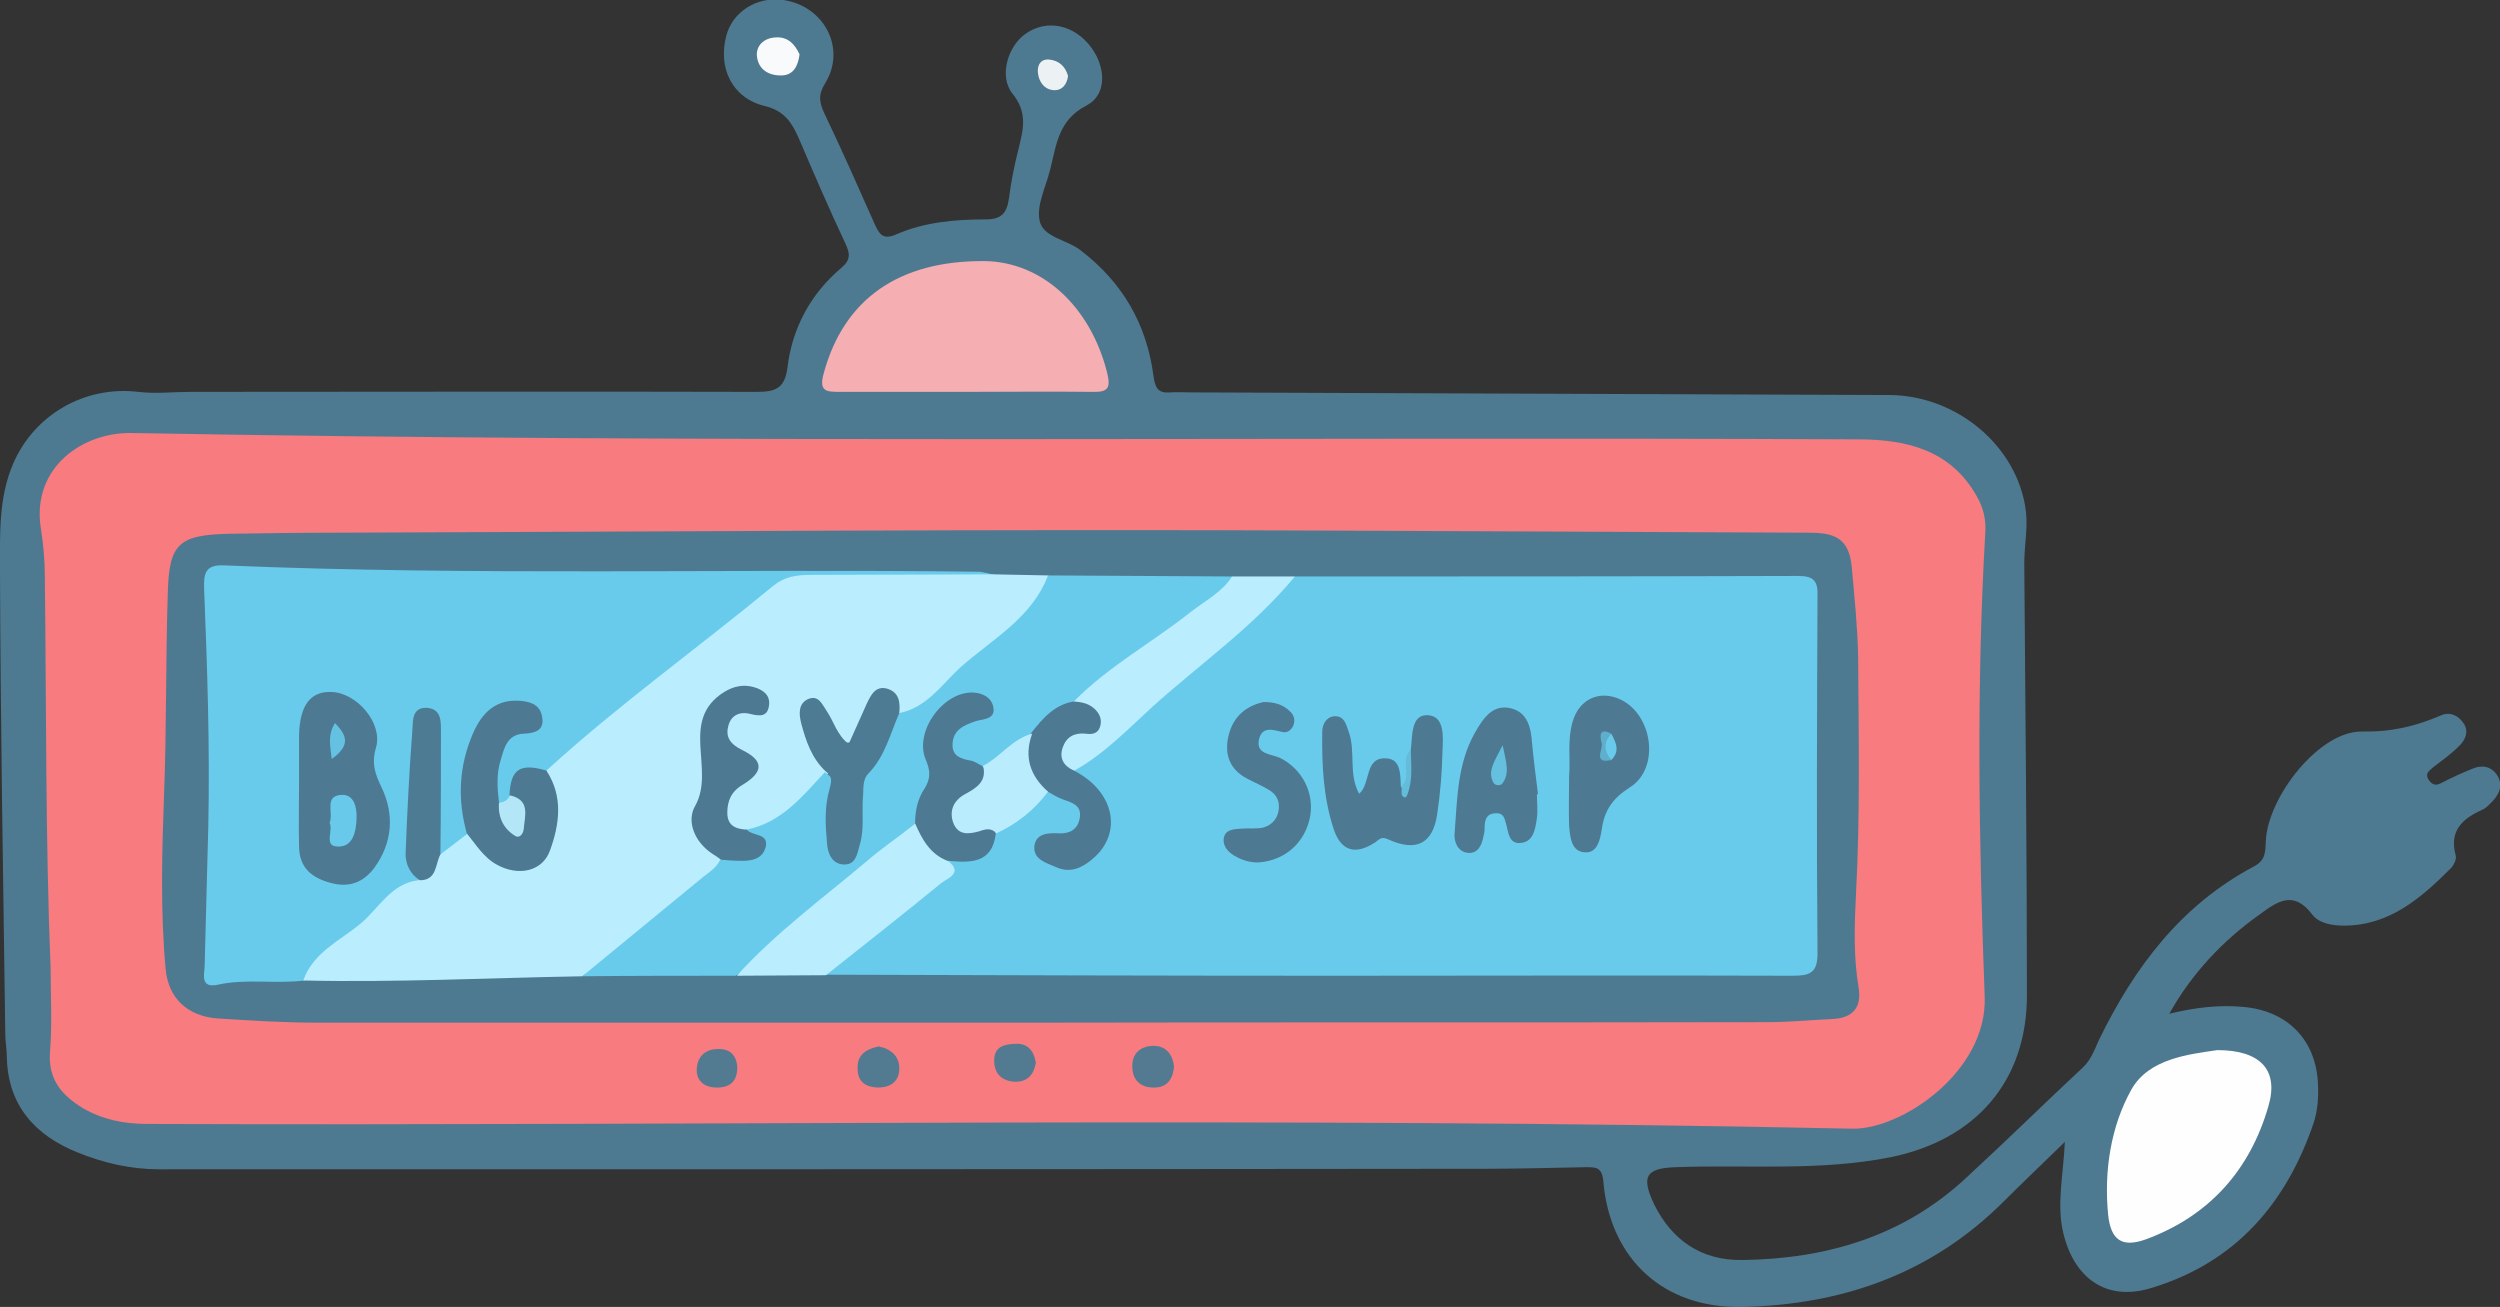 <?xml version="1.0" encoding="utf-8"?>
<!-- Generator: Adobe Illustrator 26.2.0, SVG Export Plug-In . SVG Version: 6.00 Build 0)  -->
<svg version="1.1" id="Layer_1" xmlns="http://www.w3.org/2000/svg" xmlns:xlink="http://www.w3.org/1999/xlink" x="0px" y="0px"
	 viewBox="0 0 474 247.8" style="enable-background:new 0 0 474 247.8;" xml:space="preserve">
<rect x="0" y="0" width="474" height="247.8" fill="#333333" stroke="none"/>
<style type="text/css">
	.st0{fill:#4D7A91;}
	.st1{fill:#F87B80;}
	.st2{fill:#F5AEB1;}
	.st3{fill:#FEFEFE;}
	.st4{fill:#F8FAFB;}
	.st5{fill:#ECF1F3;}
	.st6{fill:#537A91;}
	.st7{fill:#527A91;}
	.st8{fill:#69CBEC;}
	.st9{fill:#BAEEFE;}
	.st10{fill:#4D7A92;}
	.st11{fill:#B9EDFD;}
	.st12{fill:#63BCDA;}
	.st13{fill:#4D7B93;}
	.st14{fill:#B3E7F7;}
	.st15{fill:#65C0DF;}
	.st16{fill:#5EAECC;}
	.st17{fill:#68C9EA;}
	.st18{fill:#65C1E1;}
</style>
<g>
	<path class="st0" d="M411.3,192.2c5-1.2,9.4-1.7,13.9-1.3c8.6,0.7,14.1,6.4,14.3,15c0.1,2.3-0.1,4.7-0.8,6.9
		c-5.2,15.4-14.9,26.6-30.8,31.4c-8.4,2.6-14.6-1.7-16.7-10.4c-1.3-5.5,0-10.9,0.3-17.3c-4.3,4.2-8,7.7-11.6,11.3
		c-13.7,13.7-30.6,19.6-49.6,20c-14.8,0.3-25-9-26.3-23.7c-0.2-2.9-1.5-2.8-3.4-2.8c-6.2,0.1-12.3,0.3-18.5,0.3
		c-84,0.1-167.9,0.1-251.9,0.1c-5.4,0-10.6-1.2-15.5-3.2c-8-3.2-13.2-8.9-13.4-18c0-1.5-0.3-3-0.3-4.5c-0.4-29.3-0.9-58.6-1-87.9
		c0-6.7-0.3-13.7,2.5-20.2c4-9.3,13.6-14.8,23.7-13.6c3.3,0.4,6.6,0,9.9,0c35.8,0,71.6-0.1,107.4,0c3.6,0,5.3-0.7,5.8-4.6
		c0.9-7.5,4.4-14,10.2-18.9c1.8-1.5,1.7-2.7,0.8-4.6c-3.1-6.6-6-13.3-8.9-20.1c-1.3-2.9-2.7-5.1-6.4-6c-6.2-1.5-8.9-7.2-7.3-13.3
		c1.2-4.6,5.8-7.5,10.8-6.8c7.7,1.1,12,9.1,8,15.7c-1.4,2.2-1.2,3.7-0.2,5.8c3.3,6.9,6.4,13.9,9.5,20.9c0.8,1.7,1.4,3.2,4,2.1
		c5.4-2.4,11.3-2.9,17.1-2.9c3.1,0,4-1.3,4.4-4c0.4-3.1,1-6.2,1.8-9.3c0.9-3.7,1.8-6.9-1.1-10.5c-2.7-3.3-0.9-9.2,2.6-11.5
		c4-2.7,9.1-1.6,12.3,2.7c2.8,3.8,3,9-0.9,11c-5.4,2.8-5.7,7.5-6.9,12.2c-0.8,3.2-2.6,6.7-2,9.6c0.6,3.2,5.1,3.6,7.7,5.6
		c8,6.1,12.6,14,13.9,23.9c0.3,2.3,0.9,3.3,3.2,3.1c1.3-0.1,2.7,0,4,0c44.1,0.2,88.3,0.3,132.4,0.5c12.8,0.1,24.3,9.8,25.8,22
		c0.4,3.2-0.3,6.6-0.3,9.9c0.2,27.3,0.5,54.6,0.5,81.9c0,16.3-9.7,27.4-25.8,30.7c-13.5,2.7-27.2,1.4-40.8,1.9
		c-5.6,0.2-6.6,1.7-4.1,7c3.4,6.9,9,10.7,16.7,10.6c16-0.2,30.6-4.5,42.5-15.6c7.5-6.9,14.7-14,22.1-20.9c1.5-1.4,2.2-3.3,3-5.1
		c6.7-13.8,15.5-25.6,29.4-33c2.3-1.2,2.2-2.8,2.3-4.9c0.4-8.3,10.1-20.8,18.2-20.7c5.7,0.1,10.2-1,15.1-3.1
		c1.7-0.7,3.3,0.1,4.3,1.7c0.9,1.5,0.2,3-0.9,4.1c-1.5,1.5-3.3,2.8-5,4.1c-0.8,0.7-1.6,1.2-0.8,2.4c0.7,1,1.4,1.1,2.5,0.5
		c1.9-1,3.9-1.9,5.9-2.7c1.7-0.7,3.4-0.4,4.5,1.2c1.2,1.8,0.6,3.5-0.8,5c-0.6,0.6-1.2,1.3-1.9,1.6c-3.8,1.7-6.4,4-5.1,8.7
		c0.2,0.6-0.3,1.7-0.8,2.3c-5.7,5.7-11.7,11-20.4,11c-2.2,0-4.7-0.4-6-2.1c-3.5-4.6-6.5-2.6-10,0
		C421.5,178.3,415.6,184.5,411.3,192.2z"/>
	<path class="st1" d="M9.6,183.7c-1-24.8-0.8-49.6-1.1-74.4c0-3.2-0.3-6.3-0.8-9.4c-1.6-11.3,8-18,17.3-17.8
		c109.1,2,218.1,0.7,327.2,1.2c9.1,0,17.6,1.9,22.6,10.8c1.3,2.3,1.8,4.5,1.6,7.1c-1.7,29.3-1.2,58.6-0.1,87.8
		c0.5,14.2-15.8,25.2-25.1,25c-107.7-2.3-215.5-0.5-323.2-0.9c-4.5,0-8.5-0.8-12.3-3c-4.1-2.5-6.7-5.6-6.2-10.9
		C9.9,194,9.6,188.8,9.6,183.7z"/>
	<path class="st2" d="M183.1,74.3c-8,0-15.9,0-23.9,0c-2.6,0-4-0.1-3-3.6c3.8-13.9,14.1-21.3,30.4-21.2c10.9,0.1,20.1,8.5,23.3,21.1
		c0.7,2.9,0.3,3.8-2.8,3.7C199.1,74.2,191.1,74.3,183.1,74.3C183.1,74.3,183.1,74.3,183.1,74.3z"/>
	<path class="st3" d="M420.4,199.1c8.2,0,11.7,3.8,9.7,10.6c-3.5,12.2-11.3,20.9-23.3,25.3c-4.5,1.6-6.6,0.1-7.1-4.7
		c-0.8-8.3,0.5-16.7,4.4-23.7C407.4,200.7,415,199.9,420.4,199.1z"/>
	<path class="st4" d="M151.6,10.3c-0.3,2.3-1.2,3.9-3.3,4c-2.5,0.1-4.6-1.1-4.8-3.8c-0.1-2,1.5-3.3,3.5-3.4
		C149.4,6.9,150.7,8.4,151.6,10.3z"/>
	<path class="st5" d="M202.5,14.4c-0.2,1.6-1.1,2.7-2.5,2.7c-1.9,0-3-1.5-3.2-3.2c-0.2-1.5,0.5-2.8,2.2-2.6
		C200.8,11.5,202,12.6,202.5,14.4z"/>
	<path class="st0" d="M194.6,193.9c-44.8,0-89.6,0-134.4,0c-6.3,0-12.6-0.4-18.9-0.8c-5.7-0.4-9.4-3.8-9.9-9.4
		c-1-11-0.7-22-0.3-32.9c0.5-12.7,0.3-25.3,0.7-37.9c0.2-9.8,1.9-11.5,11.8-11.7c6.7-0.1,13.3-0.2,20-0.2
		c63-0.2,125.9-0.7,188.9-0.4c30.1,0.1,60.3,0.3,90.4,0.4c4.8,0,7.7,0.9,8.2,6.6c0.5,5.6,1.1,11.3,1.2,16.9c0.1,15,0.4,30-0.4,44.9
		c-0.3,6-0.5,12,0.5,17.9c0.6,3.7-1.1,5.7-4.9,5.9c-4.2,0.2-8.3,0.6-12.5,0.6C288.2,193.9,241.4,193.8,194.6,193.9
		C194.6,193.9,194.6,193.9,194.6,193.9z"/>
	<path class="st6" d="M222.6,202.2c-0.2,2.3-1.2,3.9-3.6,4c-2.5,0.1-4.2-1.2-4.3-3.7c-0.2-2.5,1.3-4.1,3.8-4.2
		C221,198.2,222.3,199.8,222.6,202.2z"/>
	<path class="st7" d="M166.6,198.4c2.4,0.5,4,1.9,3.9,4.4c-0.1,2.3-1.7,3.4-4.1,3.4c-2.3-0.1-3.8-1.1-3.8-3.6
		C162.5,199.9,164.3,198.9,166.6,198.4z"/>
	<path class="st7" d="M196.4,201.5c-0.4,2.2-1.5,3.6-3.9,3.6c-2.5-0.1-4-1.5-4-4c0-2.7,1.9-3.1,4-3.2
		C195,197.8,196,199.3,196.4,201.5z"/>
	<path class="st7" d="M139.8,202.5c-0.1,2.4-1.2,3.6-3.6,3.7c-2.3,0.1-4.1-1-4.1-3.3c0-2.3,1.4-4,4-4
		C138.4,198.8,139.7,200.1,139.8,202.5z"/>
	<path class="st8" d="M245.5,109.3c31.8,0,63.6,0,95.4-0.1c2.8,0,3.8,0.8,3.7,3.7c-0.1,22.6-0.2,45.3,0,67.9c0,3.8-1.6,4.2-4.8,4.2
		c-28.8-0.1-57.6,0-86.4,0c-32.3,0-64.6-0.1-96.9-0.2c-0.2-1.4,0.7-2.2,1.6-2.9c7-5.3,13.5-11.4,20.9-16.2c2.2-1.4-0.2-2.1,0.5-2.9
		c3.3-0.9,7.3-0.7,8.7-5c3.5-2.8,6.8-5.8,10.5-8.2c1.6-0.1,2.9,0.6,4.3,1.2c1.8,0.8,3.1,2.1,2.8,4.2c-0.2,2-1.5,3.2-3.3,4
		c-1.4,0.6-4.2-0.3-3.9,2.5c0.2,1.8,4.3,2.4,6.6,1.1c5.2-2.9,5.5-10.6,0.6-14c-0.9-0.6-2.2-0.9-2.4-2.3c6.5-7.6,14.9-13.1,22.1-20
		c5.1-4.9,11-9.1,16-14.3C242.6,110.9,244,110,245.5,109.3z"/>
	<path class="st8" d="M57.7,185.9c-5.4,0.7-11-0.4-16.4,0.8c-3.3,0.7-2.6-1.8-2.5-3.4c0.2-9,0.5-17.9,0.7-26.9
		c0.3-15-0.2-29.9-0.8-44.8c-0.1-3,0.3-4.6,3.9-4.4c47.5,2,95.1,0.6,142.7,1.2c1.1,0,2.2,0.4,3.4,0.6c-1.6,2-3.9,1.5-6,1.5
		c-9.1,0.1-18.2,0.1-27.4,0c-4.1-0.1-7.3,1.2-10.4,3.8c-12.1,10.1-24.9,19.3-36.8,29.6c-1.1,1-2.3,1.9-3.7,2.5
		c-3.8,0-6.6,1.2-7.3,5.4c-0.7,0.9-1.6,1.1-2.6,0.6c-2.3-6.5-1-10.7,4.6-14.4c0.8-0.5,2-0.8,1.5-2.1c-0.4-1-1.5-1.2-2.5-1.2
		c-3-0.1-5,1.5-6.4,4c-2.3,4.2-3,8.8-2.8,13.5c0.1,2,0.7,3.9,0.2,6c-1.6,2-2.4,5.2-6.1,3.7c-1.8-6.2-0.4-12.5-0.9-18.7
		c-0.1-2,0.6-4.3-2-6c-1,9.6-2.6,19.3-0.4,29c-1.4,3.5-5,5-7.5,7.4C67.6,177.6,62.7,181.7,57.7,185.9z"/>
	<path class="st9" d="M83.5,162c1.7-1.3,3.4-2.6,5.1-3.9c2.3-0.3,2.9,1.8,4.2,2.9c2.1,1.8,4.2,3.3,7.1,2.4c3.1-1,3.8-3.8,4.3-6.6
		c0.7-3.6-0.7-7.1-0.6-10.7c13.7-12.5,28.8-23.3,43.1-35.1c2.1-1.7,4.4-2,7-2c11.6,0,23.3-0.1,34.9-0.1c3.4,0.1,6.7,0.1,10.1,0.2
		c1.2,3-1,4.8-2.6,6.4c-6.8,7-14.4,13.2-22,19.3c-1.1,0.9-2.5,2.5-4.2,0.6c-2.4-3.7-3.1-3.7-5.1,0c-3.8,7.1-3.8,7.1-8.9,0.6
		c-0.5-0.6-1.1-1.3-2.4-1.2c-1.3,4.6,2.3,7.8,3.6,11.6c-3.5,6.1-8.3,10.6-15.5,11.9c-5.6-1.5-6.8-4.9-2.8-9.2
		c2.4-2.6,3.1-4.1-0.1-6.6c-3.4-2.7-2.4-6.4,1.7-8.1c0.9-0.4,2-0.1,2.9-1.3c-1.4-2.1-3.2-1.6-5-0.7c-2.3,1.2-4.7,3.3-4.2,5.7
		c1.2,5.8-0.9,11-1.4,16.5c-0.4,3.8,2.8,5.4,4.2,8.1c0.2,1.7-0.9,2.8-2,3.8c-6.6,5.8-13.8,10.9-20.5,16.6c-1.2,1-2.8,1-4,2
		c-17.6,0.3-35.2,1.2-52.9,0.8c1.9-5.4,7.1-7.6,11-10.9c3.4-2.9,5.7-7.5,10.8-8.1C81.1,165.4,81.5,163,83.5,162z"/>
	<path class="st8" d="M170.5,135.2c5.1-1,8-5.3,11.4-8.5c6-5.4,13.7-9.4,16.8-17.6c11.6,0.1,23.3,0.1,34.9,0.2
		c0.2,2.9-2.2,3.8-3.9,5.2c-8.5,6.5-17.4,12.4-25.7,19.1c-3.3,1.3-5.5,4.1-8.1,6.3c-3.4,1.5-5.7,5-9.5,5.8c-1.8-0.1-3.7-0.4-5.2-1.5
		c-2.8-2.2-1.7-5.6,2.4-8.2c0.9-0.6,2.7-0.8,2.1-2.2c-0.6-1.6-2.2-1-3.5-0.5c-3.2,1.1-7,5.6-5.9,8.3c2.1,5.4-0.8,9.6-2.1,14.3
		c-2.9,4.2-7.3,6.8-11.2,9.8c-8,6.2-14.9,13.7-23.5,19.3c-9.7,0-19.4,0-29.1,0.1c7.7-6.3,15.3-12.6,23-18.9c1.2-0.9,2.4-1.7,3.1-3.1
		c0.7-0.8,1.6-1.1,2.6-1.1c4,0,4.1-1.8,2.4-4.7c6.7-1.3,10.7-6.4,14.9-10.9c2,1.6,2.1,1.6,1.7,4.5c-0.4,3-0.7,5.9,0.1,8.9
		c0.2,0.8,0.6,1.7,1.6,1.7c0.9,0,1.3-0.9,1.6-1.6c0.4-0.9,0.7-2,0.5-2.9c-1.5-8.2,4.1-14,6.8-20.8
		C169.2,135.3,169.8,135,170.5,135.2z"/>
	<path class="st9" d="M139.7,185c7.3-8.1,16.2-14.6,24.5-21.6c3-2.6,6.3-4.8,9.4-7.3c2.7,1.8,4.3,4.6,6.1,7.1c3,2.3,0,3.3-1.2,4.2
		c-7.2,5.9-14.6,11.7-21.9,17.5C150.9,184.9,145.3,185,139.7,185z"/>
	<path class="st9" d="M203.6,133c6.6-6.7,14.9-11.2,22.2-17c2.7-2.1,5.9-3.7,7.8-6.7c4,0,7.9,0,11.9,0c-7.8,9.5-17.9,16.5-27,24.7
		c-4.7,4.3-9.2,9-14.8,12.1c-2.3,0.4-2.8-1.3-3-2.9c-0.3-1.9,0.4-3.8,2.3-4.4C208,137.3,205.9,135.2,203.6,133z"/>
	<path class="st10" d="M267.5,142.1c0.3-2.5,0-6.5,3-6.5c3.5,0,3.1,4.1,3,6.8c-0.1,4-0.4,7.9-1,11.9c-0.8,5.7-4,7.3-9.4,4.8
		c-1.3-0.6-1.7,0.2-2.5,0.7c-3.6,2.3-6.3,1.6-7.7-2.5c-2-6-2.3-12.3-2.2-18.6c0-1.4,0.8-2.8,2.3-2.9c1.8-0.1,2.2,1.4,2.7,2.9
		c1.4,3.8-0.1,8,2,11.8c2.3-2,0.9-7.1,5.3-6.7c2.6,0.2,2.5,3.1,2.6,5.3c0.2,0.4,0.4,0.6,0.7,0.4c0.7-0.3,0.6-1,0.7-1.6
		C267.3,145.9,266.7,144,267.5,142.1z"/>
	<path class="st10" d="M291.4,150.6c0,1.5,0.2,3,0,4.5c-0.3,2-0.6,4.4-2.9,4.7c-2.5,0.4-2.5-2.1-3-3.8c-0.3-1.1-0.6-1.9-1.9-1.8
		c-1.5,0-2,0.9-2.1,2.2c0,0.7,0,1.3-0.2,2c-0.3,1.7-1,3.5-3,3.3c-2-0.2-2.7-2.3-2.5-3.8c0.5-6.4,0.5-13,3.8-18.9
		c1.5-2.6,3.3-5.6,6.9-4.7c3.2,0.8,3.8,3.8,4,6.8c0.3,3.1,0.7,6.3,1.1,9.4C291.6,150.6,291.5,150.6,291.4,150.6z"/>
	<path class="st10" d="M297.5,147.1c0.3-2.8-0.4-6.7,0.7-10.4c1.3-4.2,5.1-5.9,9-4.1c6.2,2.9,7.6,13.1,1.8,16.7
		c-3.3,2.1-4.8,4.4-5.3,7.9c-0.3,1.9-0.8,4.6-3.2,4.4c-2.6-0.1-2.8-2.9-3-5C297.4,153.7,297.5,150.8,297.5,147.1z"/>
	<path class="st10" d="M239.6,133.1c2.3,0,3.8,0.6,5,1.8c0.8,0.7,1,1.7,0.6,2.7c-0.4,0.8-1.1,1.4-2,1.2c-1.8-0.4-3.9-1.2-4.5,1.4
		c-0.6,2.9,2.3,2.7,4,3.5c4.2,2.1,6.5,6.6,5.7,11.1c-0.9,4.9-4.7,8.3-9.6,8.7c-1.5,0.1-3-0.3-4.3-1c-1.4-0.7-2.6-1.8-2.5-3.4
		c0.2-1.9,2-1.9,3.5-2c1.3-0.1,2.7,0.1,4-0.2c1.5-0.4,2.6-1.5,2.9-3.1c0.3-1.6-0.2-3-1.6-3.9c-1.4-0.9-2.9-1.5-4.4-2.3
		c-3.2-1.7-4.3-4.5-3.5-8C233.8,135.7,236.4,133.8,239.6,133.1z"/>
	<path class="st10" d="M203.6,133c1.3,0.1,2.6,0.3,3.7,1.2c1.1,0.9,1.7,2.1,1.3,3.5c-0.4,1.4-1.5,1.6-2.8,1.4
		c-2.1-0.2-3.6,0.6-4.3,2.6c-0.7,2,0.1,3.5,2.1,4.4c7.7,3.9,9.4,11.9,3.5,16.8c-2,1.7-4.2,2.7-6.9,1.5c-1.8-0.8-4.2-1.4-4.1-3.8
		c0.2-2.6,2.6-2.7,4.6-2.6c2.1,0.1,3.6-0.7,4-2.8c0.5-2.5-1.4-3-3.1-3.6c-1.1-0.4-2.1-1-3.1-1.6c-5.2-3-6-6.2-3-11
		C197.7,136.2,199.9,133.6,203.6,133z"/>
	<path class="st10" d="M179.6,163.2c-3.3-1.3-4.8-4.1-6.1-7.1c0-2.4,0.5-4.7,1.8-6.6c1.2-1.9,1.1-3.5,0.2-5.5
		c-2.2-5.3,3.3-12.9,9-12.7c1.8,0.1,3.4,0.9,3.8,2.6c0.6,2.5-1.8,2.4-3.2,2.8c-2.4,0.8-4.5,1.7-4.5,4.6c0,2.1,1.7,2.6,3.4,2.9
		c0.8,0.1,1.5,0.7,2.2,1c2.2,2.4,0.2,3.8-1.2,5.3c-1.3,1.4-3.5,2.5-2.6,4.8c0.8,2.1,2.9,0.9,4.4,1.1c1,0.2,1.9,0.4,2,1.7
		C188.1,163.8,183.9,163.6,179.6,163.2z"/>
	<path class="st11" d="M188.9,158c-0.9-1.1-2.1-0.8-3.2-0.4c-2.1,0.6-4.1,0.8-5-1.7c-0.8-2.4,0.3-4.3,2.4-5.4c2.2-1.2,4-2.4,3.3-5.3
		c3.3-1.7,5.5-5.1,9.3-6.1c-1.6,4.4-0.4,8,3,11C196.1,153.6,192.8,156.2,188.9,158z"/>
	<path class="st12" d="M267.5,142.1c0,2.7,0.4,5.4-0.5,8.1c-0.2,0.5-0.4,1.5-1.1,0.7c-0.3-0.3-0.1-1.2-0.1-1.9
		C267.7,147.1,265.4,144,267.5,142.1z"/>
	<path class="st10" d="M56.7,148.5c0-3,0-6,0-9c0.1-5.8,2.2-8.5,6.2-8.3c4.8,0.2,9.7,5.9,8.4,10.5c-0.9,3.1-0.2,5,1.1,7.7
		c2.4,5.1,2,10.4-1.4,15.1c-2,2.7-4.7,3.9-8.3,2.9c-3.7-1-5.9-2.9-6-6.8C56.6,156.5,56.7,152.5,56.7,148.5
		C56.7,148.5,56.7,148.5,56.7,148.5z"/>
	<path class="st10" d="M103.6,146.1c3.2,4.9,2.5,10.1,0.7,15.1c-1.4,4-5.9,5-10,2.8c-2.6-1.4-4-3.8-5.8-6c-1.8-6.5-1.5-12.8,1.2-19
		c1.7-3.9,4.4-6.6,9.2-6.1c2.1,0.2,3.6,1,3.9,3.1c0.4,2.4-1.2,3-3.4,3.1c-3.3,0.1-3.8,2.8-4.5,5.1c-0.8,2.6-0.6,5.3-0.3,7.9
		c1.3,1,1.3,2.9,3.1,3.9c1.1-2.1-0.5-3.6-1.1-5.2C96.8,145.9,98.5,144.6,103.6,146.1z"/>
	<path class="st13" d="M83.5,162c-1,1.8-0.6,4.9-3.9,4.9c-1.9-1.2-2.7-3.1-2.7-5c0.3-7.9,0.7-15.8,1.3-23.7c0.1-1.5-0.1-4.1,2.7-4
		c2.8,0.2,2.7,2.5,2.7,4.5C83.6,146.4,83.6,154.2,83.5,162z"/>
	<path class="st14" d="M96.7,150.8c3.9,0.9,2.8,3.8,2.6,6.4c-0.1,0.8-0.7,1.8-1.6,1.3c-2.3-1.4-3.3-3.6-3.1-6.3
		C95.6,152.1,96.3,151.7,96.7,150.8z"/>
	<path class="st13" d="M170.5,135.2c-1.7,3.9-2.7,8.2-5.8,11.4c-1.3,1.3-0.9,3.1-1.1,4.7c-0.2,3,0.3,6-0.6,8.9
		c-0.5,1.7-0.7,3.9-3.2,3.7c-2.2-0.2-2.9-2.3-3-4.1c-0.3-3.3-0.5-6.6,0.4-9.9c0.3-1.3,0.9-2.6-0.6-3.6c-2.7-2.5-3.8-5.8-4.7-9.2
		c-0.4-1.6-0.6-3.6,1.2-4.5c2.1-1,2.8,1,3.7,2.3c1.3,1.9,1.8,4.3,4.1,6.2c1.2-2.7,2.3-5.1,3.4-7.6c0.8-1.7,1.7-3.6,4-2.9
		C170.5,131.3,170.7,133.2,170.5,135.2z"/>
	<path class="st10" d="M141.6,157.3c1.1,1.3,4.1,0.6,3.6,3.2c-0.6,2.5-2.9,2.8-5.1,2.7c-1.1,0-2.3-0.1-3.4-0.2
		c-0.5-0.4-1.1-0.8-1.6-1.1c-3.4-2.2-5-6.2-3.3-9.1c3.9-6.9-3.1-16.2,5.5-21.6c1.8-1.1,3.7-1.5,5.7-0.9c1.7,0.5,3.1,1.5,2.8,3.5
		c-0.3,2.1-1.7,2-3.4,1.6c-2.1-0.6-3.8,0.2-4.3,2.2c-0.6,2.2,0.4,3.5,2.6,4.6c4.1,2,4.2,4.1,0.1,6.6c-2.2,1.3-2.9,3.1-2.9,5.3
		C137.9,156.7,139.7,157.2,141.6,157.3z"/>
	<path class="st15" d="M284.9,141.3c0.7,3.3,1.4,5.4-0.1,7.3c-0.3,0.4-1.4,0.4-1.7-0.3C282,146.1,283.4,144.3,284.9,141.3z"/>
	<path class="st8" d="M305.5,139.1c0.9,1.7,1.7,3.3,0,5C303.4,142.3,303.4,140.9,305.5,139.1z"/>
	<path class="st16" d="M305.5,139.1c-1.5,1.7-1.4,3.3,0,5c-3.5,0.8-1.6-2-1.8-3.1C303.5,140.2,302.8,137.7,305.5,139.1z"/>
	<path class="st17" d="M62.5,156c0.8-1.9-1.2-5.2,2.4-5.3c2.2,0,2.8,2.3,2.7,4.5c-0.1,2.6-0.7,5.5-3.7,5.3
		C61.4,160.4,63.2,157.5,62.5,156z"/>
	<path class="st18" d="M62.9,143.9c-0.3-2.6-0.8-4.5,0.6-6.8C65.9,139.5,66.4,141.4,62.9,143.9z"/>
</g>
</svg>
